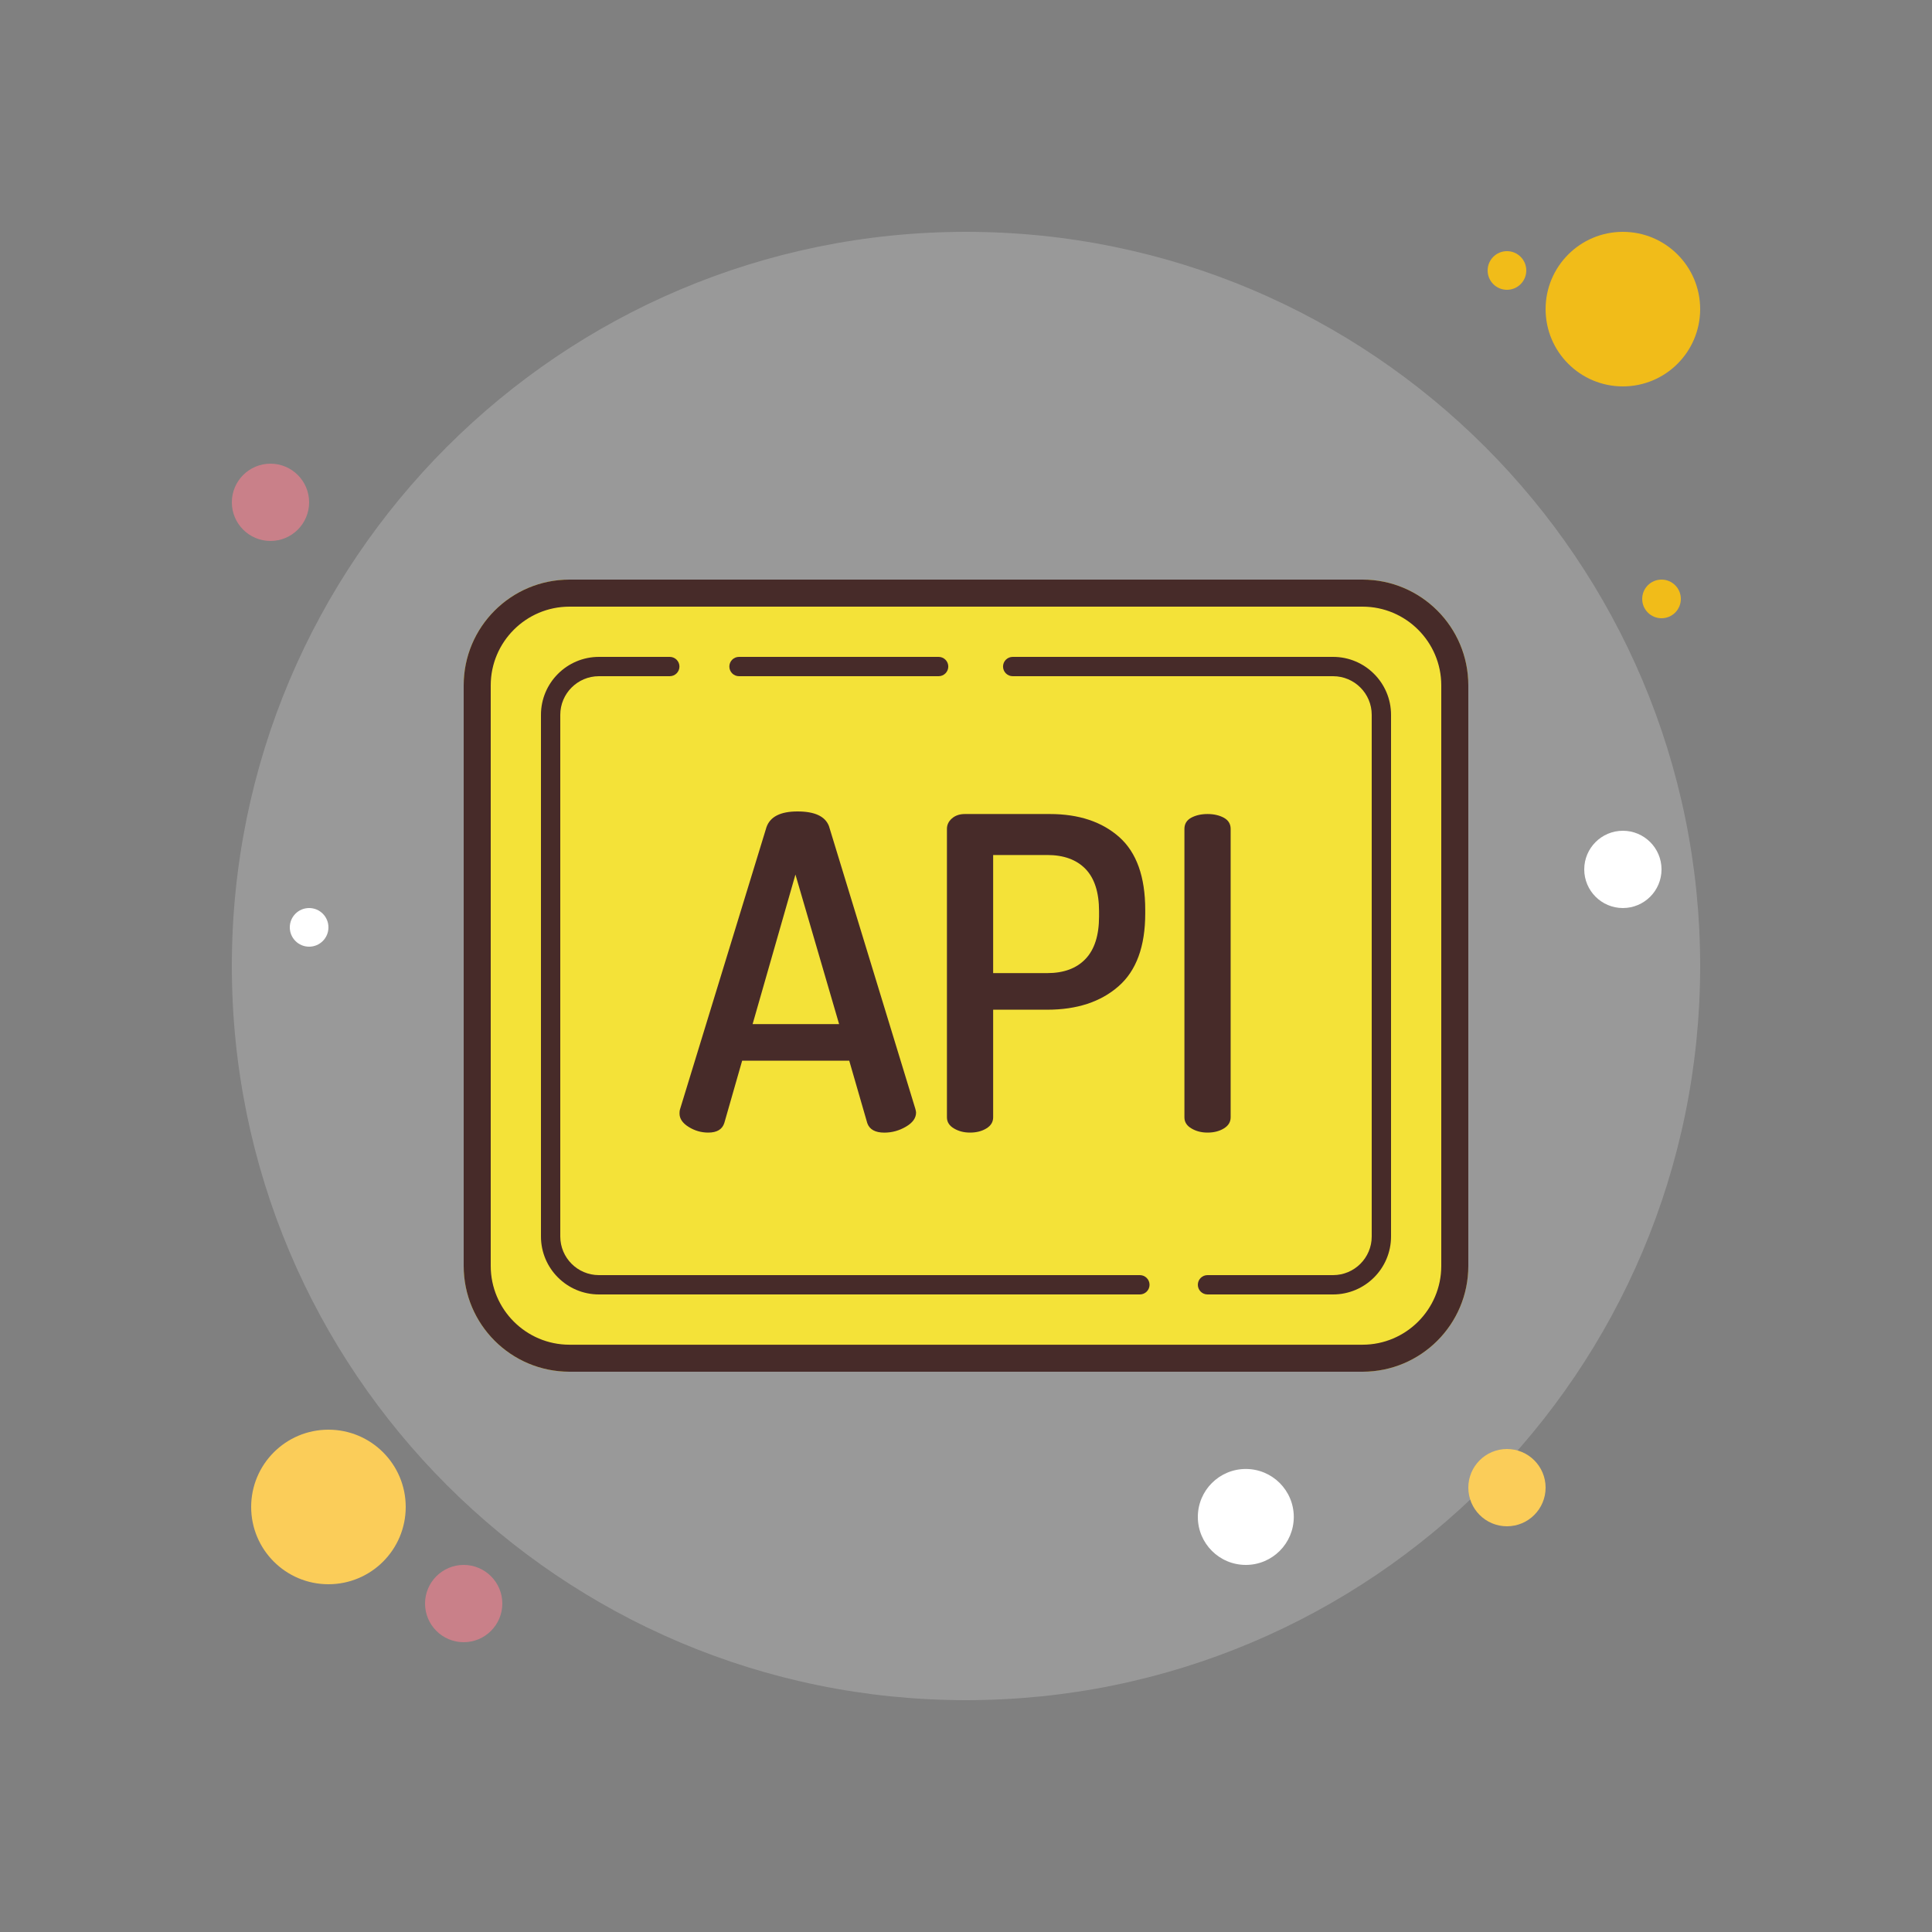 <svg width="53" height="53" viewBox="0 0 53 53" fill="none" xmlns="http://www.w3.org/2000/svg">
<rect x="0" y="0" width="53" height="53" fill="#808080" stroke="none"/>
<path d="M41.34 7.95C41.633 7.95 41.87 7.713 41.87 7.42C41.87 7.127 41.633 6.89 41.34 6.89C41.047 6.89 40.81 7.127 40.81 7.42C40.81 7.713 41.047 7.95 41.34 7.95Z" fill="#F1BC19"/>
<path opacity="0.2" d="M26.5 46.64C37.623 46.64 46.64 37.623 46.64 26.5C46.64 15.377 37.623 6.36 26.5 6.36C15.377 6.36 6.36 15.377 6.36 26.5C6.36 37.623 15.377 46.64 26.5 46.64Z" fill="white"/>
<path d="M44.52 10.6C45.691 10.6 46.64 9.651 46.64 8.48C46.64 7.309 45.691 6.36 44.52 6.36C43.349 6.36 42.4 7.309 42.4 8.48C42.4 9.651 43.349 10.6 44.52 10.6Z" fill="#F1BC19"/>
<path d="M7.42 14.84C8.005 14.84 8.48 14.365 8.48 13.78C8.48 13.195 8.005 12.72 7.42 12.72C6.835 12.72 6.36 13.195 6.36 13.78C6.36 14.365 6.835 14.84 7.42 14.84Z" fill="#C98089"/>
<path d="M41.34 41.87C41.925 41.87 42.4 41.395 42.4 40.81C42.4 40.225 41.925 39.75 41.34 39.75C40.755 39.75 40.28 40.225 40.28 40.81C40.28 41.395 40.755 41.87 41.34 41.87Z" fill="#FBCD59"/>
<path d="M9.01 43.46C10.181 43.46 11.13 42.511 11.13 41.34C11.13 40.169 10.181 39.22 9.01 39.22C7.839 39.22 6.89 40.169 6.89 41.34C6.89 42.511 7.839 43.46 9.01 43.46Z" fill="#FBCD59"/>
<path d="M12.72 45.05C13.305 45.05 13.78 44.575 13.78 43.99C13.78 43.405 13.305 42.93 12.72 42.93C12.135 42.93 11.66 43.405 11.66 43.99C11.66 44.575 12.135 45.05 12.72 45.05Z" fill="#C98089"/>
<path d="M34.176 42.93C34.903 42.93 35.492 42.341 35.492 41.614C35.492 40.887 34.903 40.298 34.176 40.298C33.449 40.298 32.86 40.887 32.86 41.614C32.86 42.341 33.449 42.93 34.176 42.93Z" fill="white"/>
<path d="M8.48 25.97C8.773 25.97 9.01 25.733 9.01 25.44C9.01 25.147 8.773 24.91 8.48 24.91C8.187 24.91 7.95 25.147 7.95 25.44C7.95 25.733 8.187 25.97 8.48 25.97Z" fill="white"/>
<path d="M45.58 16.96C45.873 16.96 46.11 16.723 46.11 16.43C46.11 16.137 45.873 15.9 45.58 15.9C45.287 15.9 45.05 16.137 45.05 16.43C45.05 16.723 45.287 16.96 45.58 16.96Z" fill="#F1BC19"/>
<path d="M44.52 24.91C45.105 24.91 45.58 24.435 45.58 23.85C45.58 23.265 45.105 22.79 44.52 22.79C43.935 22.79 43.46 23.265 43.46 23.85C43.46 24.435 43.935 24.91 44.52 24.91Z" fill="white"/>
<path d="M37.378 37.63H15.622C14.019 37.63 12.72 36.331 12.72 34.728V18.802C12.72 17.199 14.019 15.9 15.622 15.9H37.378C38.981 15.9 40.28 17.199 40.28 18.802V34.728C40.28 36.331 38.981 37.63 37.378 37.63Z" fill="#F4E238"/>
<path d="M31.27 35.51H16.43C15.553 35.51 14.84 34.797 14.84 33.92V19.61C14.84 18.733 15.553 18.02 16.43 18.02H18.373C18.52 18.02 18.639 18.139 18.639 18.285C18.639 18.431 18.52 18.55 18.373 18.55H16.43C15.845 18.55 15.37 19.025 15.37 19.61V33.92C15.37 34.505 15.845 34.98 16.43 34.98H31.27C31.416 34.98 31.535 35.099 31.535 35.245C31.535 35.391 31.416 35.51 31.27 35.51Z" fill="#472B29"/>
<path d="M36.57 35.51H33.125C32.979 35.51 32.86 35.391 32.86 35.245C32.86 35.099 32.979 34.98 33.125 34.98H36.57C37.155 34.98 37.63 34.505 37.63 33.92V19.61C37.63 19.025 37.155 18.55 36.57 18.55H27.781C27.635 18.55 27.516 18.431 27.516 18.285C27.516 18.139 27.635 18.02 27.781 18.02H36.57C37.447 18.02 38.16 18.733 38.16 19.61V33.92C38.16 34.797 37.447 35.51 36.57 35.51Z" fill="#472B29"/>
<path d="M25.749 18.55H20.273C20.126 18.55 20.008 18.431 20.008 18.285C20.008 18.139 20.126 18.02 20.273 18.02H25.749C25.895 18.02 26.014 18.139 26.014 18.285C26.014 18.431 25.895 18.55 25.749 18.55Z" fill="#472B29"/>
<path d="M37.378 16.642C38.569 16.642 39.538 17.611 39.538 18.802V34.728C39.538 35.919 38.569 36.889 37.378 36.889H15.622C14.431 36.889 13.462 35.919 13.462 34.728V18.802C13.462 17.611 14.431 16.642 15.622 16.642H37.378ZM37.378 15.9H15.622C14.019 15.9 12.72 17.199 12.72 18.802V34.728C12.72 36.331 14.019 37.63 15.622 37.63H37.378C38.981 37.63 40.28 36.331 40.28 34.728V18.802C40.28 17.199 38.981 15.9 37.378 15.9Z" fill="#472B29"/>
<path d="M18.641 30.545C18.641 30.497 18.645 30.461 18.653 30.437L21.027 22.69C21.128 22.404 21.412 22.26 21.877 22.26C22.351 22.26 22.637 22.394 22.74 22.661L25.107 30.407C25.122 30.457 25.13 30.495 25.13 30.52C25.13 30.67 25.038 30.8 24.852 30.908C24.666 31.017 24.468 31.071 24.26 31.071C24.009 31.071 23.853 30.984 23.792 30.811L23.297 29.098H20.359L19.87 30.806C19.815 30.982 19.667 31.07 19.429 31.07C19.238 31.07 19.059 31.019 18.892 30.915C18.725 30.811 18.641 30.689 18.641 30.545ZM20.646 28.094H23.019L21.821 23.991L20.646 28.094Z" fill="#472B29"/>
<path d="M25.977 30.652V22.738C25.977 22.627 26.023 22.531 26.115 22.451C26.206 22.372 26.324 22.331 26.468 22.331H28.799C29.595 22.331 30.231 22.543 30.706 22.965C31.179 23.387 31.417 24.052 31.417 24.961V25.057C31.417 25.965 31.171 26.633 30.681 27.059C30.192 27.486 29.54 27.699 28.727 27.699H27.245V30.651C27.245 30.779 27.183 30.881 27.059 30.956C26.935 31.032 26.785 31.07 26.61 31.07C26.443 31.07 26.296 31.032 26.169 30.956C26.041 30.881 25.977 30.779 25.977 30.652ZM27.245 26.695H28.727C29.181 26.695 29.532 26.566 29.779 26.306C30.025 26.048 30.15 25.659 30.15 25.141V24.997C30.15 24.48 30.025 24.093 29.779 23.838C29.532 23.583 29.181 23.455 28.727 23.455H27.245V26.695Z" fill="#472B29"/>
<path d="M32.492 30.652V22.738C32.492 22.603 32.554 22.501 32.677 22.433C32.801 22.366 32.951 22.331 33.126 22.331C33.3 22.331 33.45 22.366 33.574 22.433C33.697 22.501 33.76 22.603 33.76 22.738V30.651C33.76 30.779 33.698 30.881 33.574 30.956C33.45 31.032 33.3 31.07 33.126 31.07C32.958 31.07 32.811 31.032 32.684 30.956C32.555 30.881 32.492 30.779 32.492 30.652Z" fill="#472B29"/>
</svg>
